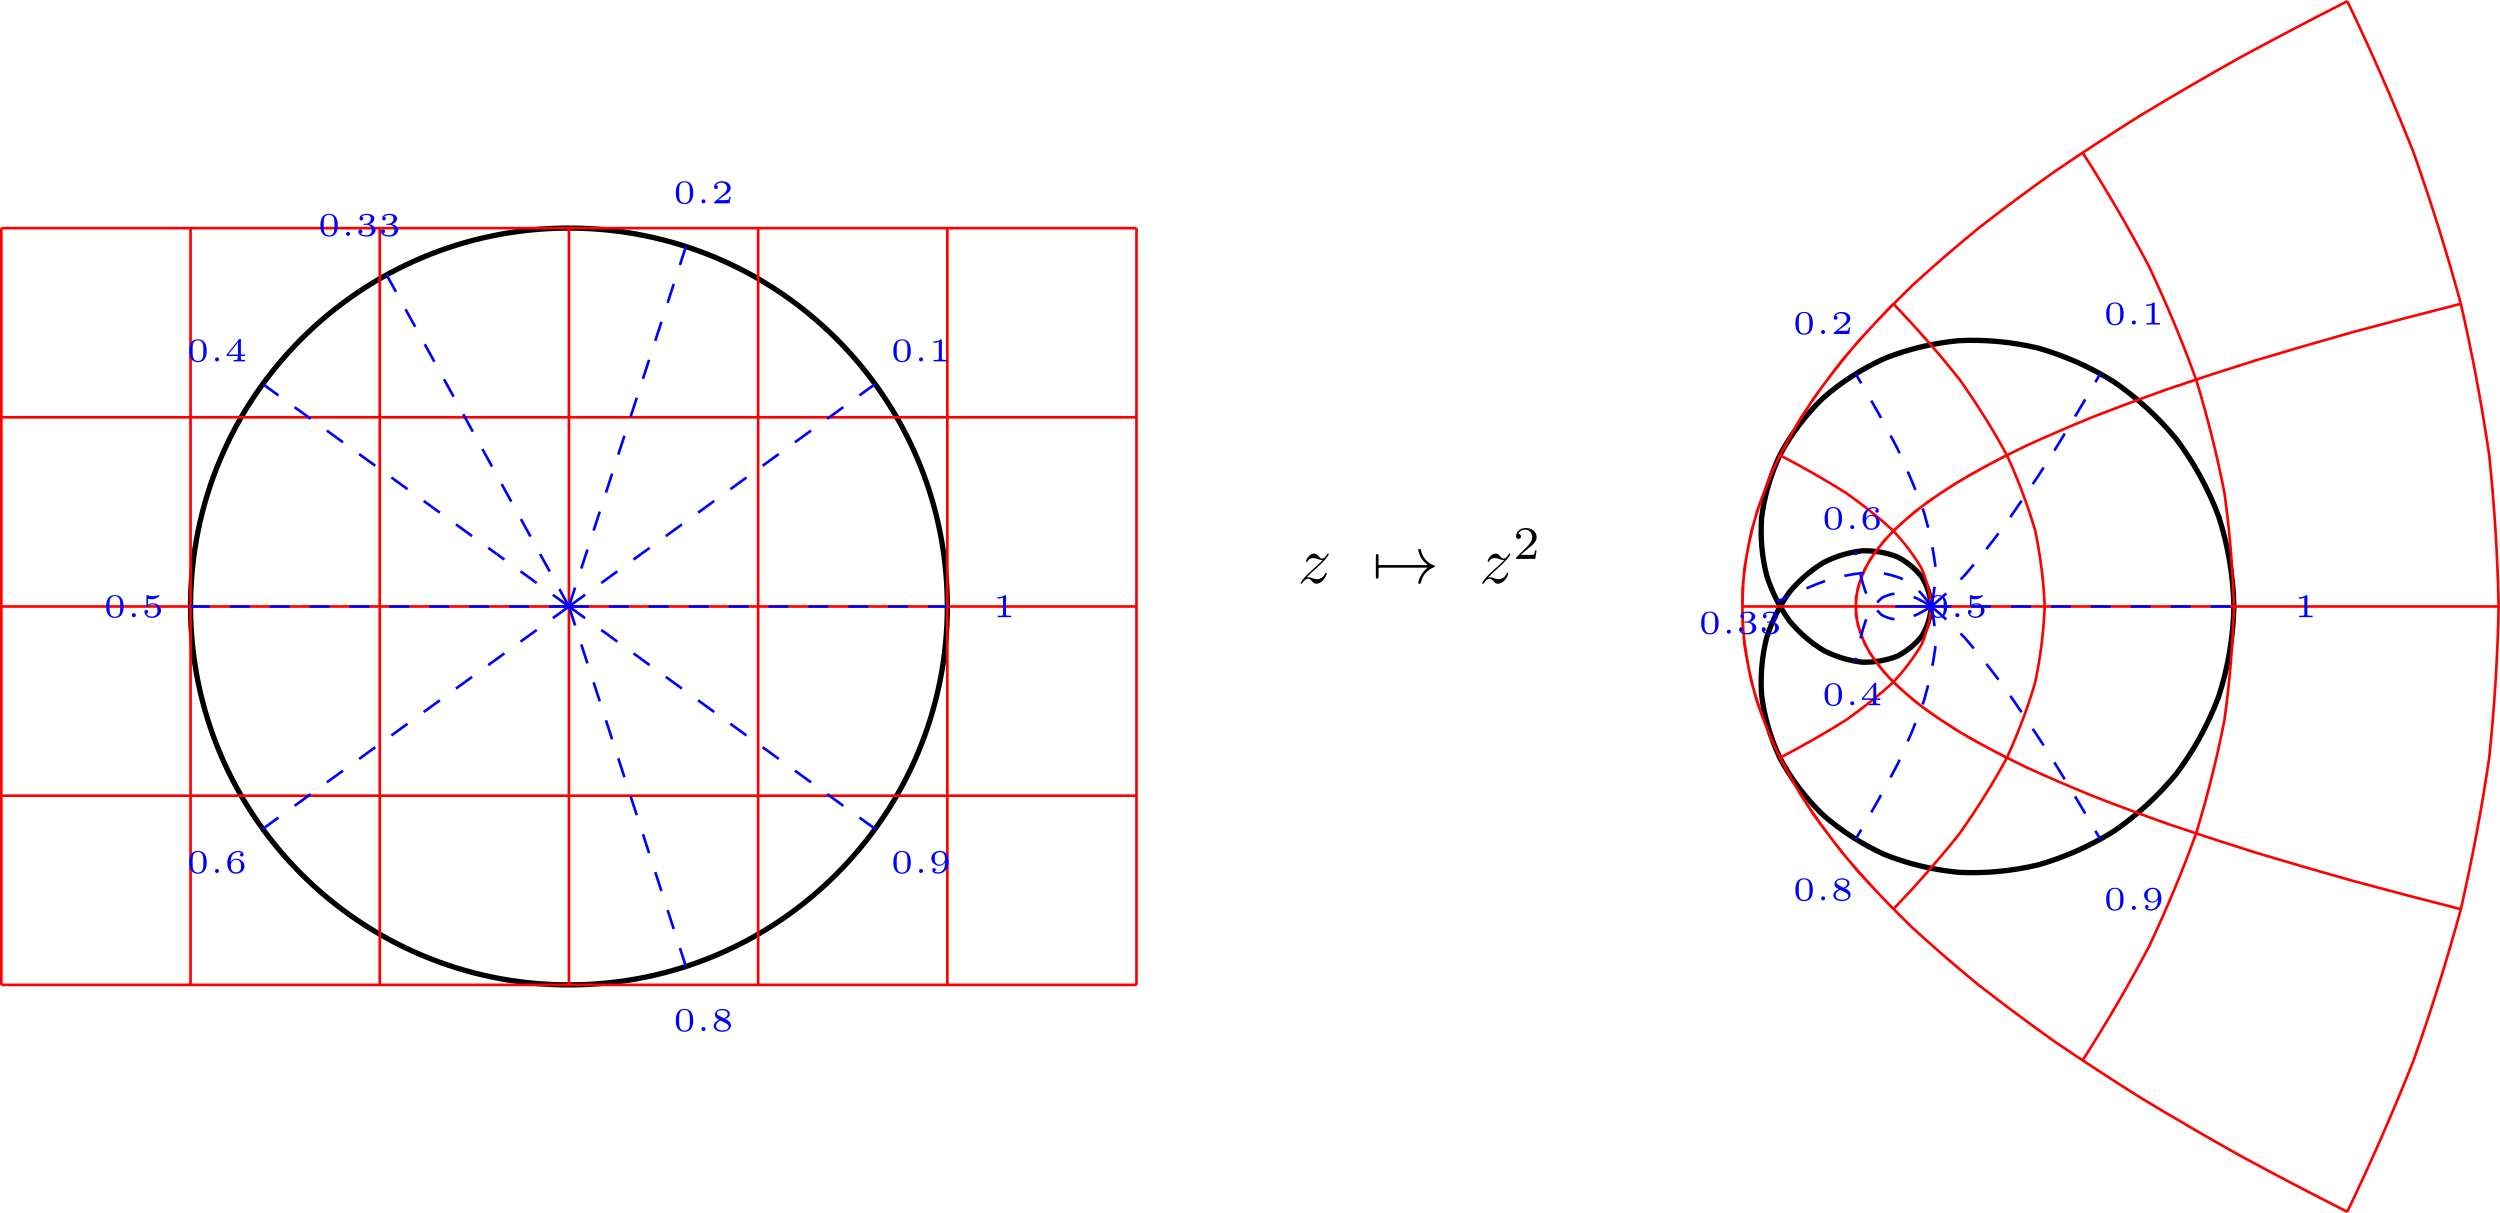 <?xml version="1.0" encoding="UTF-8" standalone="no"?>
<svg
   width="374.559pt"
   height="181.742pt"
   viewBox="0 0 374.559 181.742"
   version="1.1"
   id="svg74"
   xmlns:xlink="http://www.w3.org/1999/xlink"
   xmlns="http://www.w3.org/2000/svg"
   xmlns:svg="http://www.w3.org/2000/svg">
  <defs
     id="defs14">
    <g
       id="g14">
      <g
         id="glyph-0-0">
        <path
           d="M 1.984,-3.172 C 1.984,-3.312 1.969,-3.312 1.797,-3.312 1.453,-3 0.891,-3 0.797,-3 H 0.719 v 0.219 h 0.078 c 0.109,0 0.438,-0.016 0.734,-0.141 v 2.5 c 0,0.141 0,0.203 -0.531,0.203 H 0.75 V 0 c 0.266,-0.016 0.719,-0.016 1,-0.016 0.297,0 0.734,0 1.016,0.016 v -0.219 h -0.25 c -0.531,0 -0.531,-0.062 -0.531,-0.203 z m 0,0"
           id="path1" />
      </g>
      <g
         id="glyph-0-1">
        <path
           d="M 3,-1.594 C 3,-1.953 3,-3.312 1.688,-3.312 c -1.297,0 -1.297,1.359 -1.297,1.719 0,0.359 0,1.703 1.297,1.703 C 3,0.109 3,-1.234 3,-1.594 Z M 1.688,-0.062 C 1.516,-0.062 1.094,-0.125 0.969,-0.625 0.891,-0.891 0.891,-1.25 0.891,-1.656 c 0,-0.375 0,-0.719 0.078,-1 0.125,-0.422 0.516,-0.5 0.719,-0.5 0.375,0 0.641,0.188 0.734,0.547 C 2.5,-2.359 2.5,-1.953 2.5,-1.656 c 0,0.344 0,0.75 -0.078,1.047 C 2.297,-0.125 1.891,-0.062 1.688,-0.062 Z m 0,0"
           id="path2" />
      </g>
      <g
         id="glyph-0-2">
        <path
           d="m 0.984,-2.75 c 0.25,0.062 0.484,0.062 0.531,0.062 0.344,0 0.594,-0.094 0.719,-0.156 0.125,-0.062 0.469,-0.281 0.469,-0.391 0,-0.078 -0.062,-0.078 -0.078,-0.078 -0.016,0 -0.016,0 -0.078,0.016 -0.188,0.062 -0.5,0.141 -0.828,0.141 -0.281,0 -0.547,-0.047 -0.812,-0.141 C 0.844,-3.312 0.844,-3.312 0.828,-3.312 0.75,-3.312 0.75,-3.266 0.75,-3.188 v 1.5 c 0,0.094 0,0.156 0.109,0.156 0.047,0 0.047,-0.016 0.094,-0.062 0.188,-0.219 0.453,-0.328 0.797,-0.328 0.281,0 0.453,0.156 0.516,0.266 0.109,0.172 0.141,0.391 0.141,0.641 0,0.203 -0.016,0.484 -0.219,0.672 -0.219,0.234 -0.5,0.25 -0.609,0.25 -0.328,0 -0.688,-0.141 -0.844,-0.438 0.203,-0.016 0.281,-0.156 0.281,-0.281 0,-0.156 -0.125,-0.281 -0.281,-0.281 -0.109,0 -0.281,0.078 -0.281,0.297 0,0.5 0.484,0.906 1.125,0.906 0.75,0 1.359,-0.5 1.359,-1.109 0,-0.562 -0.484,-1.094 -1.172,-1.094 -0.312,0 -0.578,0.078 -0.781,0.25 z m 0,0"
           id="path3" />
      </g>
      <g
         id="glyph-0-3">
        <path
           d="m 1.641,-1.656 c 0.469,0 0.766,0.297 0.766,0.781 0,0.516 -0.312,0.781 -0.75,0.781 -0.062,0 -0.656,0 -0.906,-0.266 0.203,-0.031 0.266,-0.172 0.266,-0.297 0,-0.188 -0.141,-0.312 -0.312,-0.312 -0.156,0 -0.297,0.109 -0.297,0.328 0,0.516 0.578,0.75 1.266,0.75 0.812,0 1.312,-0.5 1.312,-0.984 0,-0.406 -0.359,-0.75 -0.922,-0.875 0.594,-0.203 0.75,-0.578 0.75,-0.859 0,-0.406 -0.5,-0.703 -1.125,-0.703 -0.625,0 -1.109,0.25 -1.109,0.703 0,0.234 0.188,0.297 0.281,0.297 0.141,0 0.281,-0.109 0.281,-0.297 0,-0.109 -0.062,-0.25 -0.234,-0.281 C 1.109,-3.109 1.562,-3.125 1.672,-3.125 c 0.359,0 0.609,0.172 0.609,0.516 0,0.297 -0.188,0.75 -0.703,0.781 -0.141,0 -0.156,0 -0.297,0.016 -0.047,0 -0.109,0 -0.109,0.078 0,0.078 0.047,0.078 0.141,0.078 z m 0,0"
           id="path4" />
      </g>
      <g
         id="glyph-0-4">
        <path
           d="M 2.938,-0.969 H 2.719 c 0,0.094 -0.062,0.406 -0.141,0.453 -0.031,0.031 -0.453,0.031 -0.531,0.031 H 1.078 C 1.406,-0.719 1.766,-1 2.062,-1.203 c 0.453,-0.312 0.875,-0.594 0.875,-1.125 0,-0.641 -0.609,-0.984 -1.312,-0.984 -0.672,0 -1.172,0.375 -1.172,0.875 0,0.25 0.219,0.297 0.297,0.297 0.125,0 0.281,-0.094 0.281,-0.297 0,-0.172 -0.125,-0.281 -0.281,-0.281 0.141,-0.234 0.438,-0.375 0.766,-0.375 0.484,0 0.891,0.281 0.891,0.766 0,0.422 -0.297,0.75 -0.672,1.062 l -1.219,1.031 C 0.469,-0.188 0.453,-0.188 0.453,-0.156 V 0 h 2.312 z m 0,0"
           id="path5" />
      </g>
      <g
         id="glyph-0-5">
        <path
           d="m 3.078,-0.812 v -0.219 h -0.625 v -2.188 c 0,-0.125 0,-0.156 -0.141,-0.156 -0.094,0 -0.094,0 -0.156,0.078 L 0.312,-1.031 v 0.219 h 1.656 v 0.391 c 0,0.156 0,0.203 -0.422,0.203 h -0.188 V 0 c 0.234,-0.016 0.562,-0.016 0.859,-0.016 0.281,0 0.609,0 0.844,0.016 V -0.219 H 2.891 c -0.438,0 -0.438,-0.047 -0.438,-0.203 V -0.812 Z m -1.062,-2.031 v 1.812 h -1.469 z m 0,0"
           id="path6" />
      </g>
      <g
         id="glyph-0-6">
        <path
           d="m 0.922,-1.641 c 0.016,-0.219 0.016,-0.625 0.188,-0.938 0.156,-0.266 0.469,-0.547 0.938,-0.547 0.094,0 0.328,0 0.469,0.125 C 2.438,-2.984 2.312,-2.906 2.312,-2.734 c 0,0.156 0.109,0.266 0.266,0.266 0.078,0 0.266,-0.047 0.266,-0.281 0,-0.266 -0.203,-0.562 -0.797,-0.562 -0.859,0 -1.641,0.703 -1.641,1.734 0,1.188 0.578,1.688 1.297,1.688 0.5,0 0.734,-0.188 0.906,-0.328 0.312,-0.266 0.375,-0.547 0.375,-0.797 0,-0.312 -0.094,-0.547 -0.359,-0.781 C 2.406,-2 2.188,-2.141 1.75,-2.141 c -0.297,0 -0.609,0.141 -0.828,0.5 z m 0.781,1.547 C 0.938,-0.094 0.938,-0.922 0.938,-1.125 c 0,-0.391 0.281,-0.844 0.797,-0.844 0.266,0 0.422,0.062 0.578,0.266 0.141,0.188 0.156,0.391 0.156,0.672 0,0.297 0,0.484 -0.172,0.688 -0.141,0.156 -0.312,0.25 -0.594,0.25 z m 0,0"
           id="path7" />
      </g>
      <g
         id="glyph-0-7">
        <path
           d="M 2.141,-1.797 C 2.656,-2.016 2.812,-2.281 2.812,-2.562 c 0,-0.516 -0.562,-0.75 -1.109,-0.75 -0.625,0 -1.125,0.344 -1.125,0.844 0,0.453 0.391,0.656 0.641,0.797 -0.516,0.203 -0.812,0.5 -0.812,0.906 0,0.594 0.656,0.875 1.281,0.875 0.703,0 1.297,-0.375 1.297,-0.969 0,-0.531 -0.516,-0.797 -0.844,-0.938 z M 1.156,-2.312 C 0.953,-2.422 0.875,-2.547 0.875,-2.672 c 0,-0.312 0.422,-0.453 0.812,-0.453 0.406,0 0.812,0.188 0.812,0.562 0,0.438 -0.562,0.656 -0.562,0.656 -0.016,0 -0.016,0 -0.062,-0.031 z m 0.281,0.75 0.781,0.391 c 0.172,0.094 0.422,0.234 0.422,0.5 0,0.406 -0.5,0.578 -0.938,0.578 C 1.25,-0.094 0.75,-0.312 0.75,-0.766 0.75,-1.266 1.281,-1.5 1.438,-1.562 Z m 0,0"
           id="path8" />
      </g>
      <g
         id="glyph-0-8">
        <path
           d="m 2.469,-1.578 c 0,0.312 -0.031,0.688 -0.203,0.984 -0.156,0.281 -0.453,0.5 -0.859,0.5 -0.047,0 -0.359,0 -0.531,-0.125 0.125,-0.031 0.203,-0.125 0.203,-0.25 0,-0.172 -0.109,-0.266 -0.266,-0.266 -0.078,0 -0.266,0.047 -0.266,0.281 0,0.562 0.734,0.562 0.875,0.562 0.844,0 1.562,-0.719 1.562,-1.75 0,-1.203 -0.578,-1.672 -1.266,-1.672 -0.5,0 -0.75,0.172 -0.953,0.344 -0.297,0.25 -0.359,0.516 -0.359,0.781 0,0.281 0.078,0.531 0.344,0.766 0.234,0.203 0.469,0.344 0.891,0.344 0.203,0 0.562,-0.078 0.828,-0.5 z M 1.656,-1.25 C 1.453,-1.25 1.266,-1.281 1.078,-1.516 0.938,-1.688 0.922,-1.906 0.922,-2.188 0.922,-2.547 0.938,-2.703 1.125,-2.906 1.203,-2.984 1.359,-3.125 1.719,-3.125 c 0.734,0 0.734,0.812 0.734,1.031 0,0.406 -0.297,0.844 -0.797,0.844 z m 0,0"
           id="path9" />
      </g>
      <g
         id="glyph-1-0">
        <path
           d="m 1.453,-0.297 c 0,-0.172 -0.141,-0.312 -0.312,-0.312 -0.156,0 -0.297,0.141 -0.297,0.312 C 0.844,-0.141 0.984,0 1.141,0 c 0.172,0 0.312,-0.141 0.312,-0.297 z m 0,0"
           id="path10" />
      </g>
      <g
         id="glyph-2-0">
        <path
           d="m 1.328,-0.828 c 0.531,-0.578 0.828,-0.828 1.188,-1.141 0,0 0.609,-0.531 0.969,-0.891 C 4.438,-3.781 4.656,-4.266 4.656,-4.312 c 0,-0.094 -0.094,-0.094 -0.109,-0.094 -0.078,0 -0.094,0.016 -0.156,0.109 -0.297,0.484 -0.5,0.641 -0.734,0.641 -0.25,0 -0.359,-0.156 -0.516,-0.328 -0.188,-0.219 -0.359,-0.422 -0.688,-0.422 -0.75,0 -1.203,0.922 -1.203,1.141 0,0.047 0.031,0.109 0.109,0.109 0.094,0 0.109,-0.047 0.141,-0.109 0.188,-0.469 0.766,-0.469 0.844,-0.469 0.203,0 0.391,0.062 0.625,0.141 0.406,0.156 0.516,0.156 0.766,0.156 -0.359,0.422 -1.188,1.141 -1.375,1.297 l -0.906,0.844 C 0.781,-0.625 0.422,-0.062 0.422,0.016 c 0,0.094 0.109,0.094 0.125,0.094 0.078,0 0.094,-0.016 0.156,-0.125 0.234,-0.359 0.531,-0.625 0.859,-0.625 0.219,0 0.328,0.094 0.578,0.375 0.156,0.219 0.344,0.375 0.625,0.375 1,0 1.578,-1.266 1.578,-1.531 0,-0.047 -0.047,-0.109 -0.125,-0.109 -0.094,0 -0.109,0.062 -0.141,0.141 C 3.844,-0.75 3.203,-0.562 2.875,-0.562 c -0.188,0 -0.375,-0.062 -0.578,-0.125 -0.344,-0.125 -0.5,-0.172 -0.703,-0.172 -0.016,0 -0.172,0 -0.266,0.031 z m 0,0"
           id="path11" />
      </g>
      <g
         id="glyph-3-0">
        <path
           d="M 0.953,-2.297 C 1,-2.297 1.219,-2.297 1.219,-2.5 1.219,-2.688 1,-2.688 0.953,-2.688 V -4 c 0,-0.156 0,-0.344 -0.203,-0.344 -0.203,0 -0.203,0.188 -0.203,0.344 v 3.016 c 0,0.156 0,0.344 0.203,0.344 0.203,0 0.203,-0.188 0.203,-0.344 z m 0,0"
           id="path12" />
      </g>
      <g
         id="glyph-3-1">
        <path
           d="M 8.312,-2.297 C 7.766,-1.875 7.5,-1.469 7.422,-1.328 c -0.453,0.688 -0.531,1.312 -0.531,1.312 0,0.125 0.125,0.125 0.203,0.125 C 7.25,0.109 7.266,0.094 7.312,-0.094 7.531,-1.062 8.125,-1.906 9.25,-2.359 9.375,-2.406 9.406,-2.422 9.406,-2.5 c 0,-0.062 -0.062,-0.094 -0.078,-0.109 C 8.875,-2.766 7.672,-3.266 7.297,-4.938 7.266,-5.062 7.25,-5.094 7.094,-5.094 c -0.078,0 -0.203,0 -0.203,0.125 0,0.016 0.094,0.641 0.5,1.312 0.203,0.297 0.5,0.641 0.922,0.969 H 0.906 c -0.172,0 -0.359,0 -0.359,0.188 0,0.203 0.188,0.203 0.359,0.203 z m 0,0"
           id="path13" />
      </g>
      <g
         id="glyph-4-0">
        <path
           d="M 3.516,-1.266 H 3.281 c -0.016,0.156 -0.094,0.562 -0.188,0.625 C 3.047,-0.594 2.516,-0.594 2.406,-0.594 H 1.125 c 0.734,-0.641 0.984,-0.844 1.391,-1.172 0.516,-0.406 1,-0.844 1,-1.5 0,-0.844 -0.734,-1.359 -1.625,-1.359 -0.859,0 -1.453,0.609 -1.453,1.25 0,0.344 0.297,0.391 0.375,0.391 0.156,0 0.359,-0.125 0.359,-0.375 0,-0.125 -0.047,-0.375 -0.406,-0.375 C 0.984,-4.219 1.453,-4.375 1.781,-4.375 c 0.703,0 1.062,0.547 1.062,1.109 0,0.609 -0.438,1.078 -0.656,1.328 L 0.516,-0.266 C 0.438,-0.203 0.438,-0.188 0.438,0 h 2.875 z m 0,0"
           id="path14" />
      </g>
    </g>
  </defs>
  <path
     fill="none"
     stroke-width="0.797"
     stroke-linecap="butt"
     stroke-linejoin="miter"
     stroke="#000000"
     stroke-opacity="1"
     stroke-miterlimit="10"
     d="m 141.934,90.865 c 0,-31.312 -25.383,-56.691 -56.691,-56.691 -31.312,0 -56.695,25.379 -56.695,56.691 0,31.312 25.383,56.695 56.695,56.695 31.309,0 56.691,-25.383 56.691,-56.695 z m 0,0"
     id="path15" />
  <path
     fill="none"
     stroke-width="0.399"
     stroke-linecap="butt"
     stroke-linejoin="miter"
     stroke="#ff0000"
     stroke-opacity="1"
     stroke-miterlimit="10"
     d="M 0.199,147.56 H 170.281 M 0.199,119.213 H 170.281 M 0.199,90.865 H 170.281 M 0.199,62.517 H 170.281 M 0.199,34.182 H 170.281 M 0.199,147.56 V 34.174 M 28.547,147.56 V 34.174 M 56.895,147.56 V 34.174 M 85.242,147.56 V 34.174 M 113.59,147.56 V 34.174 M 141.934,147.56 V 34.174 M 170.273,147.56 V 34.174"
     id="path16" />
  <path
     fill="none"
     stroke-width="0.399"
     stroke-linecap="butt"
     stroke-linejoin="miter"
     stroke="#0000ff"
     stroke-opacity="1"
     stroke-dasharray="2.989, 2.989"
     stroke-miterlimit="10"
     d="M 85.242,90.865 H 141.934"
     id="path17" />
  <g
     fill="#0000ff"
     fill-opacity="1"
     id="g17"
     transform="translate(-14.168,-14.205)">
    <use
       xlink:href="#glyph-0-0"
       x="162.914"
       y="106.676"
       id="use17" />
  </g>
  <path
     fill="none"
     stroke-width="0.399"
     stroke-linecap="butt"
     stroke-linejoin="miter"
     stroke="#0000ff"
     stroke-opacity="1"
     stroke-dasharray="2.989, 2.989"
     stroke-miterlimit="10"
     d="M 85.242,90.865 H 28.547"
     id="path18" />
  <g
     fill="#0000ff"
     fill-opacity="1"
     id="g18"
     transform="translate(-14.168,-14.205)">
    <use
       xlink:href="#glyph-0-1"
       x="29.683"
       y="106.676"
       id="use18" />
  </g>
  <g
     fill="#0000ff"
     fill-opacity="1"
     id="g19"
     transform="translate(-14.168,-14.205)">
    <use
       xlink:href="#glyph-1-0"
       x="33.073"
       y="106.676"
       id="use19" />
  </g>
  <g
     fill="#0000ff"
     fill-opacity="1"
     id="g20"
     transform="translate(-14.168,-14.205)">
    <use
       xlink:href="#glyph-0-2"
       x="35.356"
       y="106.676"
       id="use20" />
  </g>
  <path
     fill="none"
     stroke-width="0.399"
     stroke-linecap="butt"
     stroke-linejoin="miter"
     stroke="#0000ff"
     stroke-opacity="1"
     stroke-dasharray="2.989, 2.989"
     stroke-miterlimit="10"
     d="M 85.242,90.865 57.93,41.189"
     id="path20" />
  <g
     fill="#0000ff"
     fill-opacity="1"
     id="g21"
     transform="translate(-14.168,-14.205)">
    <use
       xlink:href="#glyph-0-1"
       x="61.777"
       y="49.548"
       id="use21" />
  </g>
  <g
     fill="#0000ff"
     fill-opacity="1"
     id="g22"
     transform="translate(-14.168,-14.205)">
    <use
       xlink:href="#glyph-1-0"
       x="65.167"
       y="49.548"
       id="use22" />
  </g>
  <g
     fill="#0000ff"
     fill-opacity="1"
     id="g24"
     transform="translate(-14.168,-14.205)">
    <use
       xlink:href="#glyph-0-3"
       x="67.45"
       y="49.548"
       id="use23" />
    <use
       xlink:href="#glyph-0-3"
       x="70.84"
       y="49.548"
       id="use24" />
  </g>
  <path
     fill="none"
     stroke-width="0.399"
     stroke-linecap="butt"
     stroke-linejoin="miter"
     stroke="#0000ff"
     stroke-opacity="1"
     stroke-dasharray="2.989, 2.989"
     stroke-miterlimit="10"
     d="M 85.242,90.865 102.762,36.947"
     id="path24" />
  <g
     fill="#0000ff"
     fill-opacity="1"
     id="g25"
     transform="translate(-14.168,-14.205)">
    <use
       xlink:href="#glyph-0-1"
       x="115.027"
       y="44.671"
       id="use25" />
  </g>
  <g
     fill="#0000ff"
     fill-opacity="1"
     id="g26"
     transform="translate(-14.168,-14.205)">
    <use
       xlink:href="#glyph-1-0"
       x="118.417"
       y="44.671"
       id="use26" />
  </g>
  <g
     fill="#0000ff"
     fill-opacity="1"
     id="g27"
     transform="translate(-14.168,-14.205)">
    <use
       xlink:href="#glyph-0-4"
       x="120.7"
       y="44.671"
       id="use27" />
  </g>
  <path
     fill="none"
     stroke-width="0.399"
     stroke-linecap="butt"
     stroke-linejoin="miter"
     stroke="#0000ff"
     stroke-opacity="1"
     stroke-dasharray="2.989, 2.989"
     stroke-miterlimit="10"
     d="M 85.242,90.865 39.375,57.541"
     id="path27" />
  <g
     fill="#0000ff"
     fill-opacity="1"
     id="g28"
     transform="translate(-14.168,-14.205)">
    <use
       xlink:href="#glyph-0-1"
       x="42.137"
       y="68.354"
       id="use28" />
  </g>
  <g
     fill="#0000ff"
     fill-opacity="1"
     id="g29"
     transform="translate(-14.168,-14.205)">
    <use
       xlink:href="#glyph-1-0"
       x="45.527"
       y="68.354"
       id="use29" />
  </g>
  <g
     fill="#0000ff"
     fill-opacity="1"
     id="g30"
     transform="translate(-14.168,-14.205)">
    <use
       xlink:href="#glyph-0-5"
       x="47.81"
       y="68.354"
       id="use30" />
  </g>
  <path
     fill="none"
     stroke-width="0.399"
     stroke-linecap="butt"
     stroke-linejoin="miter"
     stroke="#0000ff"
     stroke-opacity="1"
     stroke-dasharray="2.989, 2.989"
     stroke-miterlimit="10"
     d="M 85.242,90.865 131.106,57.541"
     id="path30" />
  <g
     fill="#0000ff"
     fill-opacity="1"
     id="g31"
     transform="translate(-14.168,-14.205)">
    <use
       xlink:href="#glyph-0-1"
       x="147.624"
       y="68.354"
       id="use31" />
  </g>
  <g
     fill="#0000ff"
     fill-opacity="1"
     id="g32"
     transform="translate(-14.168,-14.205)">
    <use
       xlink:href="#glyph-1-0"
       x="151.014"
       y="68.354"
       id="use32" />
  </g>
  <g
     fill="#0000ff"
     fill-opacity="1"
     id="g33"
     transform="translate(-14.168,-14.205)">
    <use
       xlink:href="#glyph-0-0"
       x="153.297"
       y="68.354"
       id="use33" />
  </g>
  <path
     fill="none"
     stroke-width="0.399"
     stroke-linecap="butt"
     stroke-linejoin="miter"
     stroke="#0000ff"
     stroke-opacity="1"
     stroke-dasharray="2.989, 2.989"
     stroke-miterlimit="10"
     d="M 85.242,90.865 39.375,124.189"
     id="path33" />
  <g
     fill="#0000ff"
     fill-opacity="1"
     id="g34"
     transform="translate(-14.168,-14.205)">
    <use
       xlink:href="#glyph-0-1"
       x="42.137"
       y="144.999"
       id="use34" />
  </g>
  <g
     fill="#0000ff"
     fill-opacity="1"
     id="g35"
     transform="translate(-14.168,-14.205)">
    <use
       xlink:href="#glyph-1-0"
       x="45.527"
       y="144.999"
       id="use35" />
  </g>
  <g
     fill="#0000ff"
     fill-opacity="1"
     id="g36"
     transform="translate(-14.168,-14.205)">
    <use
       xlink:href="#glyph-0-6"
       x="47.81"
       y="144.999"
       id="use36" />
  </g>
  <path
     fill="none"
     stroke-width="0.399"
     stroke-linecap="butt"
     stroke-linejoin="miter"
     stroke="#0000ff"
     stroke-opacity="1"
     stroke-dasharray="2.989, 2.989"
     stroke-miterlimit="10"
     d="M 85.242,90.865 102.762,144.783"
     id="path36" />
  <g
     fill="#0000ff"
     fill-opacity="1"
     id="g37"
     transform="translate(-14.168,-14.205)">
    <use
       xlink:href="#glyph-0-1"
       x="115.027"
       y="168.682"
       id="use37" />
  </g>
  <g
     fill="#0000ff"
     fill-opacity="1"
     id="g38"
     transform="translate(-14.168,-14.205)">
    <use
       xlink:href="#glyph-1-0"
       x="118.417"
       y="168.682"
       id="use38" />
  </g>
  <g
     fill="#0000ff"
     fill-opacity="1"
     id="g39"
     transform="translate(-14.168,-14.205)">
    <use
       xlink:href="#glyph-0-7"
       x="120.7"
       y="168.682"
       id="use39" />
  </g>
  <path
     fill="none"
     stroke-width="0.399"
     stroke-linecap="butt"
     stroke-linejoin="miter"
     stroke="#0000ff"
     stroke-opacity="1"
     stroke-dasharray="2.989, 2.989"
     stroke-miterlimit="10"
     d="M 85.242,90.865 131.106,124.189"
     id="path39" />
  <g
     fill="#0000ff"
     fill-opacity="1"
     id="g40"
     transform="translate(-14.168,-14.205)">
    <use
       xlink:href="#glyph-0-1"
       x="147.624"
       y="144.999"
       id="use40" />
  </g>
  <g
     fill="#0000ff"
     fill-opacity="1"
     id="g41"
     transform="translate(-14.168,-14.205)">
    <use
       xlink:href="#glyph-1-0"
       x="151.014"
       y="144.999"
       id="use41" />
  </g>
  <g
     fill="#0000ff"
     fill-opacity="1"
     id="g42"
     transform="translate(-14.168,-14.205)">
    <use
       xlink:href="#glyph-0-8"
       x="153.297"
       y="144.999"
       id="use42" />
  </g>
  <g
     fill="#000000"
     fill-opacity="1"
     id="g43"
     transform="translate(-14.168,-14.205)">
    <use
       xlink:href="#glyph-2-0"
       x="208.599"
       y="101.551"
       id="use43" />
  </g>
  <g
     fill="#000000"
     fill-opacity="1"
     id="g45"
     transform="translate(-14.168,-14.205)">
    <use
       xlink:href="#glyph-3-0"
       x="219.755"
       y="101.551"
       id="use44" />
    <use
       xlink:href="#glyph-3-1"
       x="219.755"
       y="101.551"
       id="use45" />
  </g>
  <g
     fill="#000000"
     fill-opacity="1"
     id="g46"
     transform="translate(-14.168,-14.205)">
    <use
       xlink:href="#glyph-2-0"
       x="235.802"
       y="101.551"
       id="use46" />
  </g>
  <g
     fill="#000000"
     fill-opacity="1"
     id="g47"
     transform="translate(-14.168,-14.205)">
    <use
       xlink:href="#glyph-4-0"
       x="240.874"
       y="97.936"
       id="use47" />
  </g>
  <path
     fill="none"
     stroke-width="0.797"
     stroke-linecap="butt"
     stroke-linejoin="miter"
     stroke="#000000"
     stroke-opacity="1"
     stroke-miterlimit="10"
     d="m 334.691,90.865 c -0.109,-4.695 -0.898,-9.234 -2.297,-13.523 -1.582,-4.207 -3.727,-8.09 -6.348,-11.57 -2.754,-3.34 -5.922,-6.227 -9.402,-8.609 -3.551,-2.211 -7.344,-3.887 -11.273,-5.008 -3.926,-0.934 -7.918,-1.305 -11.859,-1.117 -3.871,0.359 -7.629,1.258 -11.164,2.668 -3.402,1.551 -6.527,3.562 -9.281,5.992 -2.574,2.508 -4.73,5.363 -6.406,8.492 -1.453,3.133 -2.355,6.305 -2.734,9.414 -0.199,3.035 0.078,5.938 0.77,8.633 0.824,2.559 2,4.863 3.461,6.852 1.527,1.82 3.273,3.301 5.148,4.418 1.875,0.934 3.812,1.504 5.734,1.707 1.852,0.031 3.613,-0.281 5.223,-0.906 1.473,-0.766 2.727,-1.801 3.703,-3.055 0.793,-1.336 1.266,-2.82 1.375,-4.387 -0.109,-1.566 -0.582,-3.051 -1.375,-4.383 -0.977,-1.254 -2.23,-2.289 -3.703,-3.055 -1.609,-0.629 -3.371,-0.941 -5.223,-0.91 -1.922,0.203 -3.859,0.773 -5.734,1.707 -1.875,1.117 -3.621,2.602 -5.148,4.418 -1.461,1.992 -2.637,4.293 -3.461,6.852 -0.691,2.695 -0.969,5.598 -0.77,8.633 0.379,3.113 1.281,6.285 2.734,9.414 1.676,3.133 3.832,5.984 6.406,8.496 2.754,2.426 5.879,4.441 9.281,5.988 3.535,1.41 7.293,2.309 11.164,2.672 3.941,0.188 7.934,-0.188 11.859,-1.121 3.93,-1.117 7.723,-2.797 11.273,-5.004 3.48,-2.383 6.648,-5.273 9.402,-8.613 2.621,-3.48 4.766,-7.363 6.348,-11.57 1.398,-4.285 2.188,-8.828 2.297,-13.523 z m 0,0"
     id="path47" />
  <path
     fill="none"
     stroke-width="0.399"
     stroke-linecap="butt"
     stroke-linejoin="miter"
     stroke="#ff0000"
     stroke-opacity="1"
     stroke-miterlimit="10"
     d="m 283.668,45.51 c -2.746,2.84 -5.312,5.672 -7.707,8.508 -2.211,2.836 -4.25,5.668 -6.109,8.504 -1.684,2.832 -3.191,5.668 -4.52,8.504 -1.152,2.832 -2.125,5.668 -2.922,8.504 -0.621,2.832 -1.062,5.668 -1.328,8.504 -0.09,2.832 0,5.668 0.266,8.5 0.441,2.836 1.062,5.672 1.859,8.504 0.977,2.836 2.125,5.672 3.453,8.504 1.508,2.836 3.191,5.672 5.051,8.504 2.039,2.836 4.254,5.668 6.645,8.504 2.566,2.832 5.312,5.672 8.234,8.504 3.102,2.836 6.379,5.668 9.836,8.504 3.629,2.832 7.441,5.668 11.426,8.504 4.16,2.832 8.504,5.668 13.02,8.5 4.695,2.832 9.566,5.668 14.617,8.508 5.219,2.832 10.625,5.668 16.207,8.496 M 300.676,68.189 c -2.746,1.418 -5.312,2.836 -7.707,4.254 -2.215,1.414 -4.25,2.832 -6.109,4.25 -1.684,1.418 -3.191,2.836 -4.52,4.25 -1.152,1.418 -2.125,2.836 -2.922,4.254 -0.621,1.418 -1.062,2.836 -1.328,4.25 -0.09,1.418 0,2.836 0.266,4.254 0.441,1.418 1.062,2.832 1.859,4.25 0.973,1.418 2.125,2.836 3.453,4.254 1.508,1.418 3.191,2.832 5.051,4.25 2.035,1.418 4.25,2.836 6.645,4.254 2.566,1.414 5.312,2.832 8.234,4.25 3.102,1.418 6.379,2.836 9.832,4.25 3.633,1.418 7.441,2.836 11.426,4.254 4.168,1.418 8.508,2.832 13.023,4.254 4.695,1.418 9.562,2.832 14.617,4.25 5.223,1.414 10.629,2.832 16.207,4.25 M 306.348,90.865 c -2.746,0 -5.316,0 -7.707,0 -2.215,0 -4.254,0 -6.113,0 -1.684,0 -3.188,0 -4.52,0 -1.148,0 -2.125,0 -2.922,0 -0.621,0 -1.062,0 -1.328,0 -0.09,0 0,0 0.266,0 0.441,0 1.062,0 1.859,0 0.977,0 2.125,0 3.457,0 1.504,0 3.188,0 5.047,0 2.039,0 4.254,0 6.645,0 2.57,0 5.316,0 8.238,0 3.102,0 6.379,0 9.832,0 3.633,0 7.441,0 11.426,0 4.164,0 8.504,0 13.023,0 4.695,0 9.566,0 14.617,0 5.227,0 10.629,0 16.211,0 m -73.703,22.676 c -2.746,-1.418 -5.312,-2.832 -7.707,-4.25 -2.215,-1.418 -4.25,-2.836 -6.109,-4.254 -1.684,-1.414 -3.191,-2.832 -4.52,-4.25 -1.152,-1.418 -2.125,-2.836 -2.922,-4.254 -0.621,-1.414 -1.062,-2.832 -1.328,-4.25 -0.09,-1.418 0,-2.836 0.266,-4.25 0.441,-1.418 1.062,-2.836 1.859,-4.254 0.973,-1.418 2.125,-2.836 3.453,-4.254 1.508,-1.414 3.191,-2.832 5.051,-4.25 2.035,-1.418 4.25,-2.832 6.645,-4.25 2.566,-1.418 5.312,-2.836 8.234,-4.254 3.102,-1.418 6.379,-2.832 9.832,-4.25 3.633,-1.418 7.441,-2.836 11.426,-4.25 4.168,-1.422 8.508,-2.836 13.023,-4.254 4.695,-1.418 9.562,-2.836 14.617,-4.254 5.223,-1.414 10.629,-2.832 16.207,-4.25 m -85.027,90.695 c -2.742,-2.832 -5.312,-5.668 -7.707,-8.5 -2.211,-2.836 -4.25,-5.668 -6.109,-8.504 -1.684,-2.832 -3.191,-5.668 -4.52,-8.5 -1.148,-2.836 -2.125,-5.668 -2.922,-8.504 -0.621,-2.832 -1.062,-5.668 -1.328,-8.5 -0.09,-2.836 0,-5.668 0.266,-8.504 0.441,-2.832 1.062,-5.668 1.859,-8.5 0.973,-2.836 2.125,-5.668 3.457,-8.504 1.504,-2.832 3.188,-5.668 5.047,-8.504 2.039,-2.832 4.254,-5.664 6.645,-8.5 2.57,-2.832 5.312,-5.668 8.234,-8.5 3.102,-2.836 6.379,-5.672 9.836,-8.504 3.629,-2.832 7.441,-5.668 11.426,-8.5 4.16,-2.832 8.504,-5.672 13.02,-8.504 4.695,-2.832 9.566,-5.664 14.617,-8.5 5.223,-2.828 10.629,-5.668 16.207,-8.504 M 283.668,45.51 c 3.621,3.781 6.93,7.562 9.922,11.344 2.676,3.777 5.039,7.559 7.086,11.336 1.73,3.781 3.148,7.559 4.254,11.34 0.785,3.777 1.258,7.559 1.414,11.336 -0.156,3.781 -0.629,7.559 -1.414,11.34 -1.105,3.777 -2.523,7.559 -4.254,11.336 -2.047,3.781 -4.41,7.559 -7.086,11.34 -2.992,3.777 -6.301,7.559 -9.922,11.34 M 266.66,68.189 c 3.625,1.891 6.93,3.781 9.922,5.668 2.68,1.891 5.039,3.781 7.086,5.672 1.734,1.887 3.148,3.777 4.254,5.668 0.785,1.891 1.258,3.777 1.418,5.668 -0.16,1.891 -0.633,3.781 -1.418,5.668 -1.105,1.891 -2.52,3.781 -4.254,5.672 -2.047,1.887 -4.406,3.777 -7.086,5.668 -2.992,1.891 -6.297,3.777 -9.922,5.668 m -5.668,-22.676 c 3.621,0 6.93,0 9.922,0 2.676,0 5.039,0 7.086,0 1.73,0 3.148,0 4.25,0 0.789,0 1.262,0 1.418,0 -0.156,0 -0.629,0 -1.418,0 -1.102,0 -2.52,0 -4.25,0 -2.047,0 -4.41,0 -7.086,0 -2.992,0 -6.301,0 -9.922,0 m 5.668,22.676 c 3.625,-1.891 6.93,-3.777 9.922,-5.668 2.68,-1.891 5.039,-3.781 7.086,-5.668 1.734,-1.891 3.148,-3.781 4.254,-5.672 0.785,-1.887 1.258,-3.777 1.418,-5.668 -0.16,-1.891 -0.633,-3.777 -1.418,-5.668 -1.105,-1.891 -2.52,-3.781 -4.254,-5.668 -2.047,-1.891 -4.406,-3.781 -7.086,-5.672 -2.992,-1.887 -6.297,-3.777 -9.922,-5.668 M 283.668,136.221 c 3.621,-3.781 6.93,-7.562 9.922,-11.34 2.676,-3.781 5.039,-7.559 7.086,-11.34 1.73,-3.777 3.148,-7.559 4.254,-11.336 0.785,-3.781 1.258,-7.559 1.414,-11.34 -0.156,-3.777 -0.629,-7.559 -1.414,-11.336 -1.105,-3.781 -2.523,-7.559 -4.254,-11.34 -2.047,-3.777 -4.41,-7.559 -7.086,-11.336 -2.992,-3.781 -6.301,-7.562 -9.922,-11.344 m 28.344,113.383 c 3.625,-5.668 6.934,-11.336 9.922,-17.004 2.68,-5.672 5.039,-11.34 7.09,-17.008 1.73,-5.668 3.148,-11.336 4.25,-17.008 0.785,-5.672 1.258,-11.34 1.418,-17.008 -0.16,-5.668 -0.633,-11.336 -1.418,-17.008 -1.102,-5.668 -2.52,-11.34 -4.25,-17.008 -2.051,-5.668 -4.41,-11.336 -7.09,-17.004 -2.988,-5.672 -6.297,-11.34 -9.922,-17.004 m 39.664,158.719 c 3.625,-7.562 6.934,-15.113 9.93,-22.672 2.672,-7.562 5.031,-15.117 7.086,-22.672 1.727,-7.562 3.141,-15.117 4.25,-22.68 0.785,-7.559 1.258,-15.113 1.418,-22.672 -0.16,-7.559 -0.633,-15.113 -1.418,-22.672 -1.109,-7.559 -2.523,-15.117 -4.25,-22.676 -2.055,-7.555 -4.414,-15.113 -7.086,-22.676 -2.996,-7.555 -6.305,-15.109 -9.93,-22.672"
     id="path48" />
  <path
     fill="none"
     stroke-width="0.399"
     stroke-linecap="butt"
     stroke-linejoin="miter"
     stroke="#0000ff"
     stroke-opacity="1"
     stroke-dasharray="2.989, 2.989"
     stroke-miterlimit="10"
     d="m 289.34,90.865 c 2.047,0 4.406,0 7.086,0 2.992,0 6.297,0 9.918,0 3.938,0 8.191,0 12.758,0 4.883,0 10.078,0 15.59,0"
     id="path49" />
  <g
     fill="#0000ff"
     fill-opacity="1"
     id="g49"
     transform="translate(-14.168,-14.205)">
    <use
       xlink:href="#glyph-0-0"
       x="357.88"
       y="106.676"
       id="use49" />
  </g>
  <path
     fill="none"
     stroke-width="0.399"
     stroke-linecap="butt"
     stroke-linejoin="miter"
     stroke="#0000ff"
     stroke-opacity="1"
     stroke-dasharray="2.989, 2.989"
     stroke-miterlimit="10"
     d="m 289.34,90.865 c -1.734,0 -3.152,0 -4.254,0 -0.785,0 -1.258,0 -1.418,0 0.16,0 0.633,0 1.418,0 1.102,0 2.52,0 4.254,0"
     id="path50" />
  <g
     fill="#0000ff"
     fill-opacity="1"
     id="g50"
     transform="translate(-14.168,-14.205)">
    <use
       xlink:href="#glyph-0-1"
       x="302.886"
       y="106.676"
       id="use50" />
  </g>
  <g
     fill="#0000ff"
     fill-opacity="1"
     id="g51"
     transform="translate(-14.168,-14.205)">
    <use
       xlink:href="#glyph-1-0"
       x="306.276"
       y="106.676"
       id="use51" />
  </g>
  <g
     fill="#0000ff"
     fill-opacity="1"
     id="g52"
     transform="translate(-14.168,-14.205)">
    <use
       xlink:href="#glyph-0-2"
       x="308.559"
       y="106.676"
       id="use52" />
  </g>
  <path
     fill="none"
     stroke-width="0.399"
     stroke-linecap="butt"
     stroke-linejoin="miter"
     stroke="#0000ff"
     stroke-opacity="1"
     stroke-dasharray="2.989, 2.989"
     stroke-miterlimit="10"
     d="m 289.34,90.865 c -0.996,-1.523 -2.16,-2.777 -3.492,-3.77 -1.5,-0.727 -3.172,-1.184 -5.008,-1.379 -2.008,0.074 -4.184,0.41 -6.527,1.016 -2.516,0.871 -5.195,2.008 -8.047,3.41"
     id="path52" />
  <g
     fill="#0000ff"
     fill-opacity="1"
     id="g53"
     transform="translate(-14.168,-14.205)">
    <use
       xlink:href="#glyph-0-1"
       x="268.651"
       y="109.144"
       id="use53" />
  </g>
  <g
     fill="#0000ff"
     fill-opacity="1"
     id="g54"
     transform="translate(-14.168,-14.205)">
    <use
       xlink:href="#glyph-1-0"
       x="272.041"
       y="109.144"
       id="use54" />
  </g>
  <g
     fill="#0000ff"
     fill-opacity="1"
     id="g56"
     transform="translate(-14.168,-14.205)">
    <use
       xlink:href="#glyph-0-3"
       x="274.324"
       y="109.144"
       id="use55" />
    <use
       xlink:href="#glyph-0-3"
       x="277.714"
       y="109.144"
       id="use56" />
  </g>
  <path
     fill="none"
     stroke-width="0.399"
     stroke-linecap="butt"
     stroke-linejoin="miter"
     stroke="#0000ff"
     stroke-opacity="1"
     stroke-dasharray="2.989, 2.989"
     stroke-miterlimit="10"
     d="m 289.34,90.865 c 0.453,-1.891 0.656,-3.965 0.605,-6.223 -0.309,-2.445 -0.871,-5.078 -1.691,-7.891 -1.07,-3 -2.398,-6.188 -3.98,-9.559 -1.836,-3.555 -3.926,-7.297 -6.273,-11.223"
     id="path56" />
  <g
     fill="#0000ff"
     fill-opacity="1"
     id="g57"
     transform="translate(-14.168,-14.205)">
    <use
       xlink:href="#glyph-0-1"
       x="282.772"
       y="64.248"
       id="use57" />
  </g>
  <g
     fill="#0000ff"
     fill-opacity="1"
     id="g58"
     transform="translate(-14.168,-14.205)">
    <use
       xlink:href="#glyph-1-0"
       x="286.162"
       y="64.248"
       id="use58" />
  </g>
  <g
     fill="#0000ff"
     fill-opacity="1"
     id="g59"
     transform="translate(-14.168,-14.205)">
    <use
       xlink:href="#glyph-0-4"
       x="288.445"
       y="64.248"
       id="use59" />
  </g>
  <path
     fill="none"
     stroke-width="0.399"
     stroke-linecap="butt"
     stroke-linejoin="miter"
     stroke="#0000ff"
     stroke-opacity="1"
     stroke-dasharray="2.989, 2.989"
     stroke-miterlimit="10"
     d="m 289.34,90.865 c -1.48,-0.961 -2.863,-1.621 -4.148,-1.984 -1.191,-0.062 -2.281,0.176 -3.273,0.711 -0.898,0.836 -1.695,1.973 -2.398,3.41 -0.602,1.734 -1.109,3.766 -1.52,6.102"
     id="path59" />
  <g
     fill="#0000ff"
     fill-opacity="1"
     id="g60"
     transform="translate(-14.168,-14.205)">
    <use
       xlink:href="#glyph-0-1"
       x="287.143"
       y="119.869"
       id="use60" />
  </g>
  <g
     fill="#0000ff"
     fill-opacity="1"
     id="g61"
     transform="translate(-14.168,-14.205)">
    <use
       xlink:href="#glyph-1-0"
       x="290.534"
       y="119.869"
       id="use61" />
  </g>
  <g
     fill="#0000ff"
     fill-opacity="1"
     id="g62"
     transform="translate(-14.168,-14.205)">
    <use
       xlink:href="#glyph-0-5"
       x="292.817"
       y="119.869"
       id="use62" />
  </g>
  <path
     fill="none"
     stroke-width="0.399"
     stroke-linecap="butt"
     stroke-linejoin="miter"
     stroke="#0000ff"
     stroke-opacity="1"
     stroke-dasharray="2.989, 2.989"
     stroke-miterlimit="10"
     d="m 289.34,90.865 c 1.574,-1.258 3.25,-2.82 5.023,-4.68 1.867,-2.16 3.836,-4.617 5.898,-7.375 2.16,-3.059 4.418,-6.414 6.777,-10.07 2.449,-3.957 5.004,-8.215 7.648,-12.77"
     id="path62" />
  <g
     fill="#0000ff"
     fill-opacity="1"
     id="g63"
     transform="translate(-14.168,-14.205)">
    <use
       xlink:href="#glyph-0-1"
       x="329.334"
       y="62.829"
       id="use63" />
  </g>
  <g
     fill="#0000ff"
     fill-opacity="1"
     id="g64"
     transform="translate(-14.168,-14.205)">
    <use
       xlink:href="#glyph-1-0"
       x="332.724"
       y="62.829"
       id="use64" />
  </g>
  <g
     fill="#0000ff"
     fill-opacity="1"
     id="g65"
     transform="translate(-14.168,-14.205)">
    <use
       xlink:href="#glyph-0-0"
       x="335.007"
       y="62.829"
       id="use65" />
  </g>
  <path
     fill="none"
     stroke-width="0.399"
     stroke-linecap="butt"
     stroke-linejoin="miter"
     stroke="#0000ff"
     stroke-opacity="1"
     stroke-dasharray="2.989, 2.989"
     stroke-miterlimit="10"
     d="m 289.34,90.865 c -1.48,0.961 -2.863,1.621 -4.148,1.984 -1.191,0.062 -2.281,-0.176 -3.273,-0.711 -0.898,-0.836 -1.695,-1.973 -2.398,-3.406 -0.602,-1.734 -1.109,-3.77 -1.52,-6.102"
     id="path65" />
  <g
     fill="#0000ff"
     fill-opacity="1"
     id="g66"
     transform="translate(-14.168,-14.205)">
    <use
       xlink:href="#glyph-0-1"
       x="287.143"
       y="93.483"
       id="use66" />
  </g>
  <g
     fill="#0000ff"
     fill-opacity="1"
     id="g67"
     transform="translate(-14.168,-14.205)">
    <use
       xlink:href="#glyph-1-0"
       x="290.534"
       y="93.483"
       id="use67" />
  </g>
  <g
     fill="#0000ff"
     fill-opacity="1"
     id="g68"
     transform="translate(-14.168,-14.205)">
    <use
       xlink:href="#glyph-0-6"
       x="292.817"
       y="93.483"
       id="use68" />
  </g>
  <path
     fill="none"
     stroke-width="0.399"
     stroke-linecap="butt"
     stroke-linejoin="miter"
     stroke="#0000ff"
     stroke-opacity="1"
     stroke-dasharray="2.989, 2.989"
     stroke-miterlimit="10"
     d="m 289.34,90.865 c 0.453,1.891 0.656,3.965 0.605,6.227 -0.309,2.445 -0.871,5.074 -1.691,7.891 -1.07,3 -2.398,6.184 -3.98,9.555 -1.836,3.555 -3.926,7.297 -6.273,11.223"
     id="path68" />
  <g
     fill="#0000ff"
     fill-opacity="1"
     id="g69"
     transform="translate(-14.168,-14.205)">
    <use
       xlink:href="#glyph-0-1"
       x="282.772"
       y="149.105"
       id="use69" />
  </g>
  <g
     fill="#0000ff"
     fill-opacity="1"
     id="g70"
     transform="translate(-14.168,-14.205)">
    <use
       xlink:href="#glyph-1-0"
       x="286.162"
       y="149.105"
       id="use70" />
  </g>
  <g
     fill="#0000ff"
     fill-opacity="1"
     id="g71"
     transform="translate(-14.168,-14.205)">
    <use
       xlink:href="#glyph-0-7"
       x="288.445"
       y="149.105"
       id="use71" />
  </g>
  <path
     fill="none"
     stroke-width="0.399"
     stroke-linecap="butt"
     stroke-linejoin="miter"
     stroke="#0000ff"
     stroke-opacity="1"
     stroke-dasharray="2.989, 2.989"
     stroke-miterlimit="10"
     d="m 289.34,90.865 c 1.574,1.262 3.25,2.82 5.023,4.68 1.867,2.16 3.836,4.617 5.898,7.379 2.16,3.055 4.418,6.414 6.777,10.07 2.449,3.953 5.004,8.211 7.648,12.766"
     id="path71" />
  <g
     fill="#0000ff"
     fill-opacity="1"
     id="g72"
     transform="translate(-14.168,-14.205)">
    <use
       xlink:href="#glyph-0-1"
       x="329.334"
       y="150.524"
       id="use72" />
  </g>
  <g
     fill="#0000ff"
     fill-opacity="1"
     id="g73"
     transform="translate(-14.168,-14.205)">
    <use
       xlink:href="#glyph-1-0"
       x="332.724"
       y="150.524"
       id="use73" />
  </g>
  <g
     fill="#0000ff"
     fill-opacity="1"
     id="g74"
     transform="translate(-14.168,-14.205)">
    <use
       xlink:href="#glyph-0-8"
       x="335.007"
       y="150.524"
       id="use74" />
  </g>
</svg>
